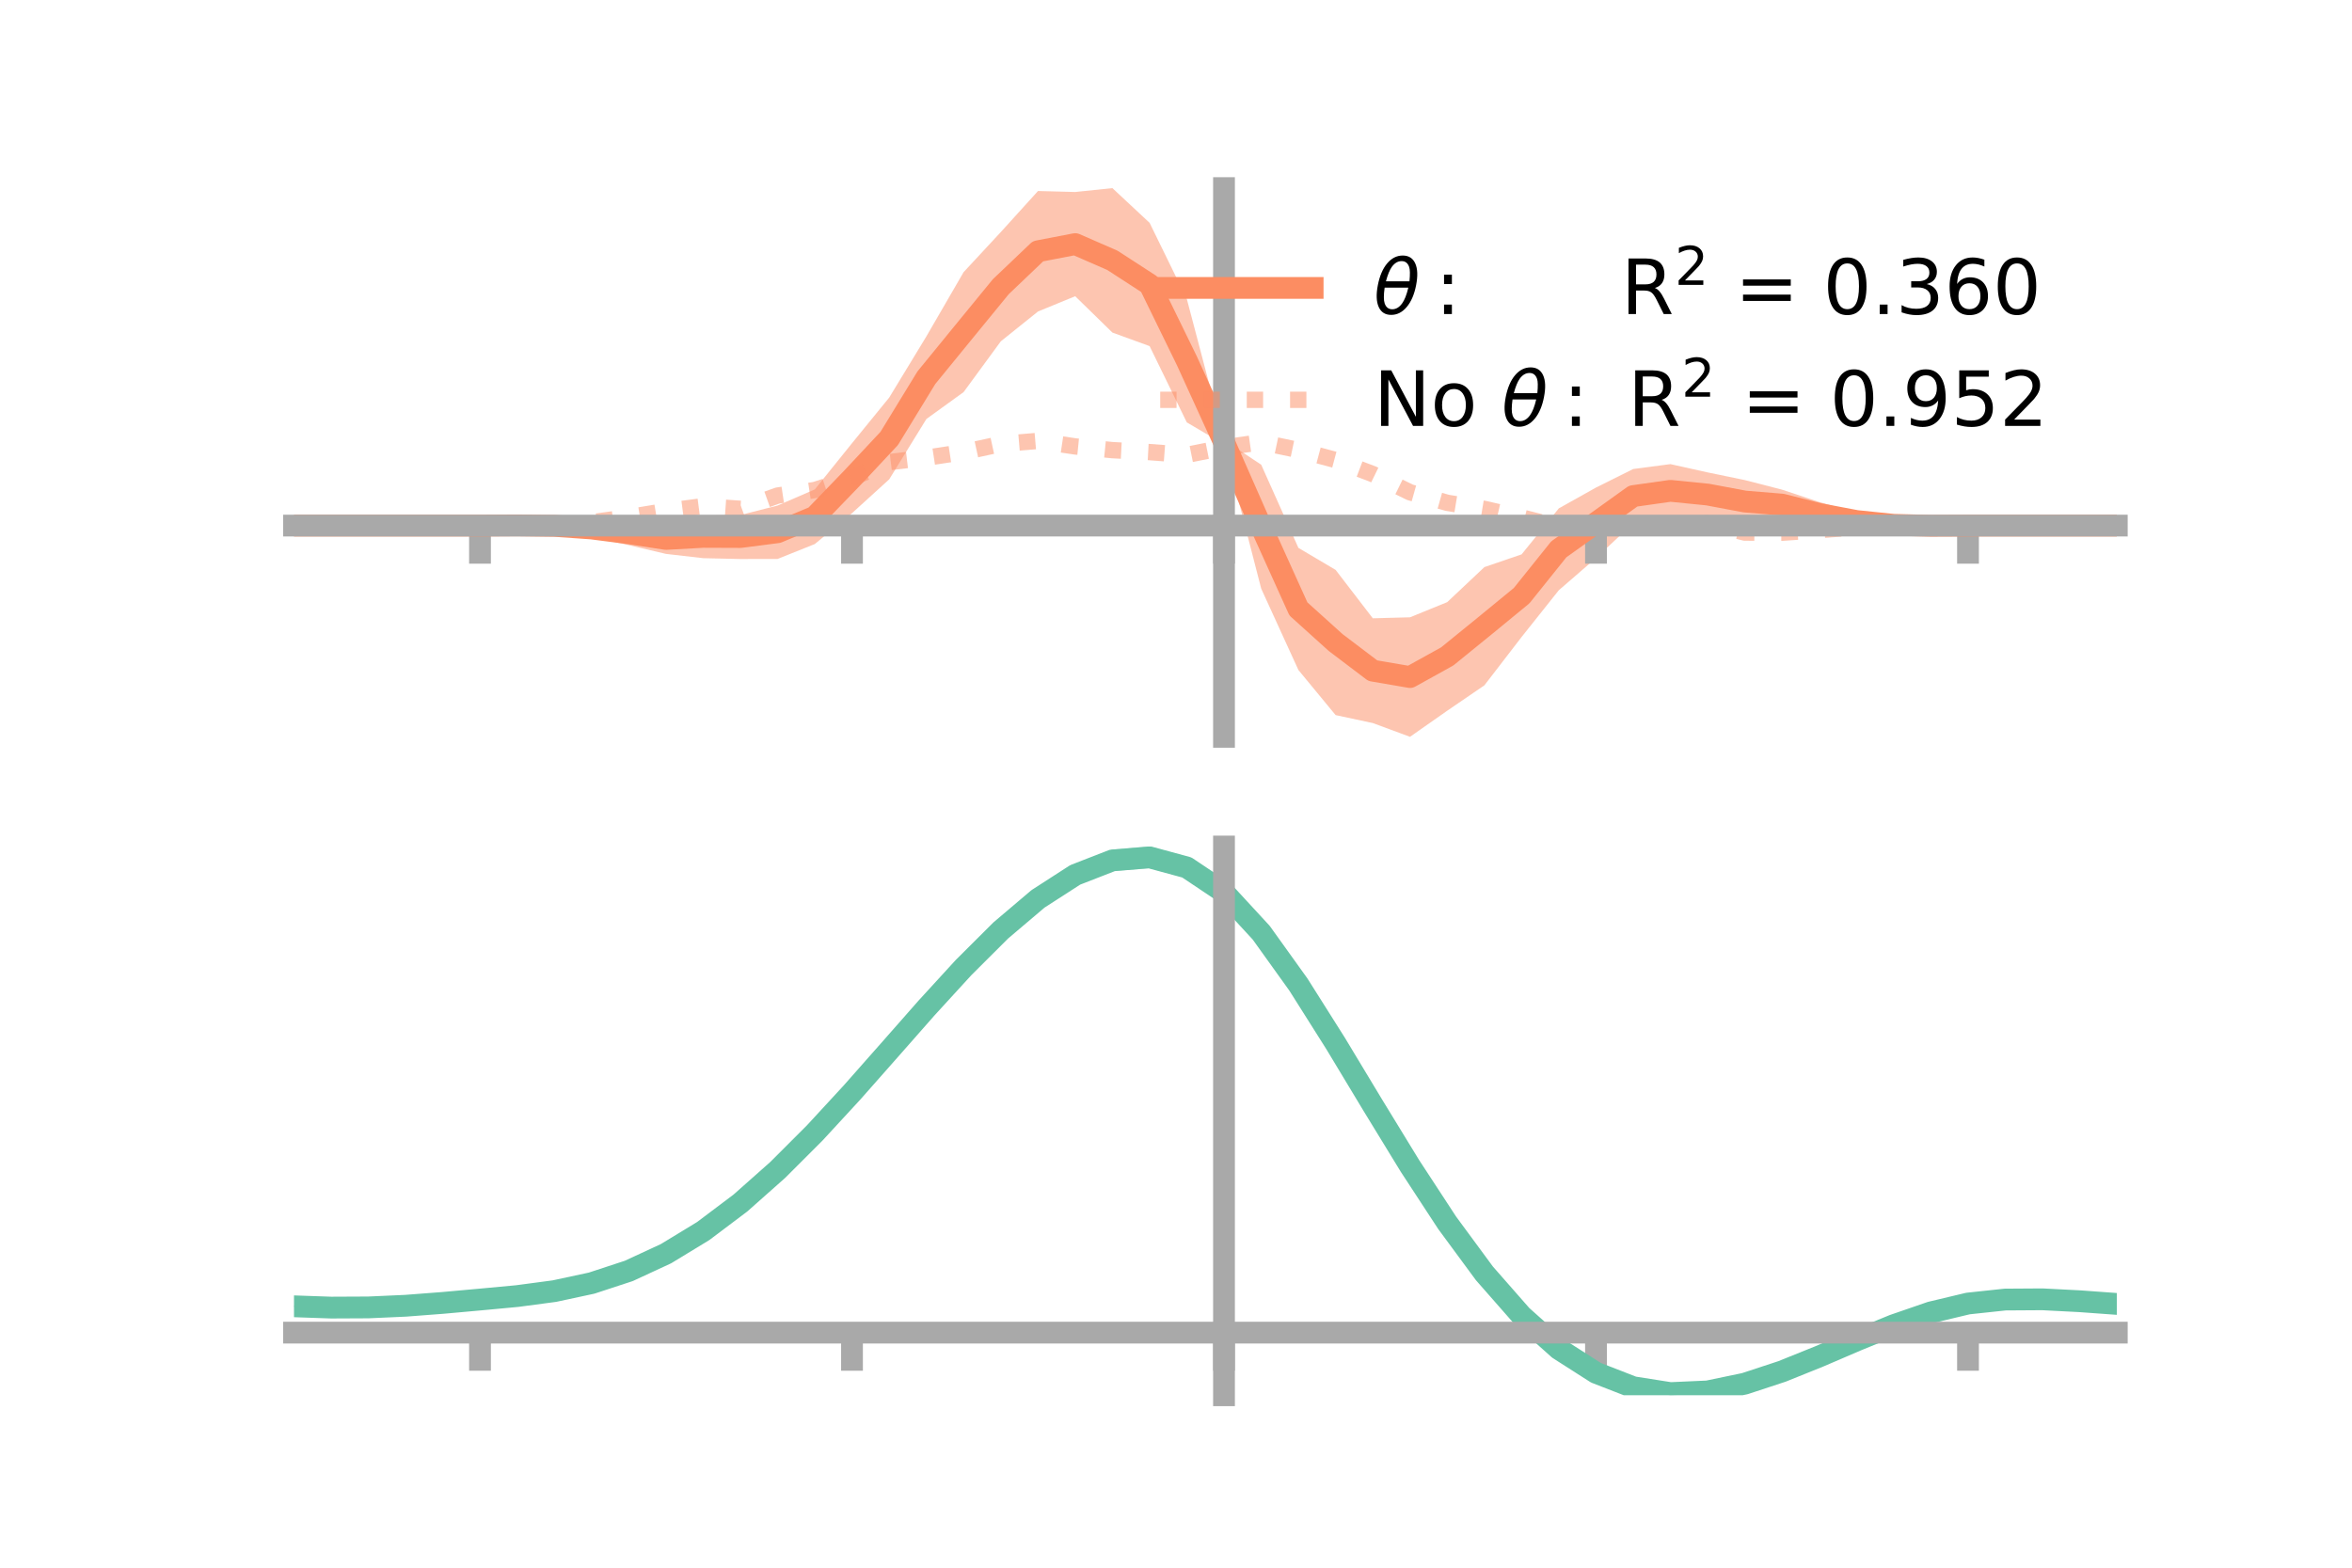 <?xml version="1.0" encoding="utf-8" standalone="no"?>
<!DOCTYPE svg PUBLIC "-//W3C//DTD SVG 1.1//EN"
  "http://www.w3.org/Graphics/SVG/1.1/DTD/svg11.dtd">
<!-- Created with matplotlib (https://matplotlib.org/) -->
<svg height="144pt" version="1.1" viewBox="0 0 216 144" width="216pt" xmlns="http://www.w3.org/2000/svg" xmlns:xlink="http://www.w3.org/1999/xlink">
 <defs>
  <style type="text/css">*{stroke-linecap:butt;stroke-linejoin:round;}</style>
 </defs>
 <g id="figure_1">
  <g id="patch_1">
   <path d="M 0 144 
L 216 144 
L 216 0 
L 0 0 
z
" style="fill:none;"/>
  </g>
  <g id="axes_1">
   <g id="patch_2">
    <path d="M 27 67.68 
L 194.4 67.68 
L 194.4 17.28 
L 27 17.28 
z
" style="fill:none;"/>
   </g>
   <g id="PolyCollection_1">
    <path clip-path="url(#p00e78c95a7)" d="M 27 48.279 
L 27 48.279 
L 30.416 48.279 
L 33.833 48.279 
L 37.249 48.279 
L 40.665 48.279 
L 44.082 48.278 
L 47.498 48.141 
L 50.914 47.988 
L 54.331 47.764 
L 57.747 47.894 
L 61.163 48.134 
L 64.58 47.362 
L 67.996 47.309 
L 71.412 46.436 
L 74.829 44.955 
L 78.245 40.712 
L 81.661 36.519 
L 85.078 30.896 
L 88.494 24.998 
L 91.91 21.317 
L 95.327 17.545 
L 98.743 17.636 
L 102.159 17.28 
L 105.576 20.468 
L 108.992 27.455 
L 112.408 40.417 
L 115.824 42.685 
L 119.241 50.324 
L 122.657 52.346 
L 126.073 56.793 
L 129.49 56.702 
L 132.906 55.309 
L 136.322 52.091 
L 139.739 50.922 
L 143.155 46.698 
L 146.571 44.784 
L 149.988 43.082 
L 153.404 42.632 
L 156.82 43.392 
L 160.237 44.097 
L 163.653 44.976 
L 167.069 46.112 
L 170.486 47.071 
L 173.902 47.892 
L 177.318 48.177 
L 180.735 48.278 
L 184.151 48.279 
L 187.567 48.279 
L 190.984 48.279 
L 194.4 48.279 
L 194.4 48.279 
L 194.4 48.279 
L 190.984 48.279 
L 187.567 48.279 
L 184.151 48.279 
L 180.735 48.279 
L 177.318 48.41 
L 173.902 48.523 
L 170.486 48.64 
L 167.069 48.306 
L 163.653 47.723 
L 160.237 48.039 
L 156.82 47.462 
L 153.404 47.537 
L 149.988 48.057 
L 146.571 51.258 
L 143.155 54.217 
L 139.739 58.511 
L 136.322 62.95 
L 132.906 65.285 
L 129.49 67.68 
L 126.073 66.417 
L 122.657 65.685 
L 119.241 61.542 
L 115.824 54.067 
L 112.408 40.809 
L 108.992 38.798 
L 105.576 31.792 
L 102.159 30.547 
L 98.743 27.209 
L 95.327 28.612 
L 91.91 31.353 
L 88.494 36.016 
L 85.078 38.486 
L 81.661 44.031 
L 78.245 47.138 
L 74.829 49.973 
L 71.412 51.342 
L 67.996 51.349 
L 64.58 51.271 
L 61.163 50.878 
L 57.747 50.075 
L 54.331 49.325 
L 50.914 48.619 
L 47.498 48.374 
L 44.082 48.279 
L 40.665 48.279 
L 37.249 48.279 
L 33.833 48.279 
L 30.416 48.279 
L 27 48.279 
z
" style="fill:#fc8d62;fill-opacity:0.5;"/>
   </g>
   <g id="matplotlib.axis_1">
    <g id="xtick_1">
     <g id="line2d_1">
      <defs>
       <path d="M 0 0 
L 0 3.5 
" id="m767d366cea" style="stroke:#a9a9a9;stroke-width:2;"/>
      </defs>
      <g>
       <use style="fill:#a9a9a9;stroke:#a9a9a9;stroke-width:2;" x="44.082" xlink:href="#m767d366cea" y="48.279"/>
      </g>
     </g>
    </g>
    <g id="xtick_2">
     <g id="line2d_2">
      <g>
       <use style="fill:#a9a9a9;stroke:#a9a9a9;stroke-width:2;" x="78.245" xlink:href="#m767d366cea" y="48.279"/>
      </g>
     </g>
    </g>
    <g id="xtick_3">
     <g id="line2d_3">
      <g>
       <use style="fill:#a9a9a9;stroke:#a9a9a9;stroke-width:2;" x="112.408" xlink:href="#m767d366cea" y="48.279"/>
      </g>
     </g>
    </g>
    <g id="xtick_4">
     <g id="line2d_4">
      <g>
       <use style="fill:#a9a9a9;stroke:#a9a9a9;stroke-width:2;" x="146.571" xlink:href="#m767d366cea" y="48.279"/>
      </g>
     </g>
    </g>
    <g id="xtick_5">
     <g id="line2d_5">
      <g>
       <use style="fill:#a9a9a9;stroke:#a9a9a9;stroke-width:2;" x="180.735" xlink:href="#m767d366cea" y="48.279"/>
      </g>
     </g>
    </g>
   </g>
   <g id="matplotlib.axis_2"/>
   <g id="line2d_6">
    <path clip-path="url(#p00e78c95a7)" d="M 27 48.279 
L 30.416 48.279 
L 33.833 48.279 
L 37.249 48.279 
L 40.665 48.279 
L 44.082 48.279 
L 47.498 48.258 
L 50.914 48.303 
L 54.331 48.544 
L 57.747 48.985 
L 61.163 49.506 
L 64.58 49.316 
L 67.996 49.329 
L 71.412 48.889 
L 74.829 47.464 
L 78.245 43.925 
L 81.661 40.275 
L 85.078 34.691 
L 88.494 30.507 
L 91.91 26.335 
L 95.327 23.079 
L 98.743 22.422 
L 102.159 23.913 
L 105.576 26.13 
L 108.992 33.126 
L 112.408 40.613 
L 115.824 48.376 
L 119.241 55.933 
L 122.657 59.015 
L 126.073 61.605 
L 129.49 62.191 
L 132.906 60.297 
L 136.322 57.521 
L 139.739 54.717 
L 143.155 50.457 
L 146.571 48.021 
L 149.988 45.569 
L 153.404 45.085 
L 156.82 45.427 
L 160.237 46.068 
L 163.653 46.349 
L 167.069 47.209 
L 170.486 47.855 
L 173.902 48.208 
L 177.318 48.294 
L 180.735 48.279 
L 184.151 48.279 
L 187.567 48.279 
L 190.984 48.279 
L 194.4 48.279 
" style="fill:none;stroke:#fc8d62;stroke-linecap:square;stroke-width:2;"/>
   </g>
   <g id="line2d_7">
    <path clip-path="url(#p00e78c95a7)" d="M 27 48.279 
L 30.416 48.279 
L 33.833 48.279 
L 37.249 48.279 
L 40.665 48.279 
L 44.082 48.279 
L 47.498 48.264 
L 50.914 48.187 
L 54.331 47.975 
L 57.747 47.503 
L 61.163 46.941 
L 64.58 46.497 
L 67.996 46.738 
L 71.412 45.521 
L 74.829 45.011 
L 78.245 43.899 
L 81.661 42.451 
L 85.078 42.044 
L 88.494 41.527 
L 91.91 40.785 
L 95.327 40.499 
L 98.743 41.007 
L 102.159 41.348 
L 105.576 41.528 
L 108.992 41.786 
L 112.408 41.097 
L 115.824 40.618 
L 119.241 41.34 
L 122.657 42.252 
L 126.073 43.547 
L 129.49 45.221 
L 132.906 46.184 
L 136.322 46.747 
L 139.739 47.526 
L 143.155 48.392 
L 146.571 48.124 
L 149.988 48.068 
L 153.404 48.495 
L 156.82 48.057 
L 160.237 48.92 
L 163.653 48.933 
L 167.069 48.697 
L 170.486 48.43 
L 173.902 48.323 
L 177.318 48.288 
L 180.735 48.279 
L 184.151 48.279 
L 187.567 48.279 
L 190.984 48.279 
L 194.4 48.279 
" style="fill:none;stroke:#fc8d62;stroke-dasharray:1.5,2.475;stroke-dashoffset:0;stroke-opacity:0.5;stroke-width:1.5;"/>
   </g>
   <g id="patch_3">
    <path d="M 112.408 67.68 
L 112.408 17.28 
" style="fill:none;stroke:#a9a9a9;stroke-linecap:square;stroke-linejoin:miter;stroke-width:2;"/>
   </g>
   <g id="patch_4">
    <path d="M 194.4 67.68 
L 194.4 17.28 
" style="fill:none;"/>
   </g>
   <g id="patch_5">
    <path d="M 27 48.279 
L 194.4 48.279 
" style="fill:none;stroke:#a9a9a9;stroke-linecap:square;stroke-linejoin:miter;stroke-width:2;"/>
   </g>
   <g id="patch_6">
    <path d="M 27 17.28 
L 194.4 17.28 
" style="fill:none;"/>
   </g>
   <g id="legend_1">
    <g id="line2d_8">
     <path d="M 106.55 26.449 
L 120.55 26.449 
" style="fill:none;stroke:#fc8d62;stroke-linecap:square;stroke-width:2;"/>
    </g>
    <g id="line2d_9"/>
    <g id="text_1">
     <!-- $\theta:$      R$^{2}$ = 0.360 -->
     <g transform="translate(126.15 28.899)scale(0.07 -0.07)">
      <defs>
       <path d="M 45.516 34.672 
L 14.453 34.672 
Q 12.359 20.062 14.5 13.875 
Q 17.188 6.25 24.469 6.25 
Q 31.781 6.25 37.359 13.922 
Q 42.234 20.656 45.516 34.672 
z
M 47.016 42.969 
Q 48.344 56.844 46.625 61.719 
Q 43.953 69.438 36.766 69.438 
Q 29.297 69.438 23.828 61.812 
Q 19.531 55.672 16.156 42.969 
z
M 38.188 76.766 
Q 49.906 76.766 54.594 66.406 
Q 59.281 56.109 55.719 37.844 
Q 52.203 19.625 43.453 9.281 
Q 34.766 -1.125 23.047 -1.125 
Q 11.281 -1.125 6.641 9.281 
Q 2 19.625 5.516 37.844 
Q 9.078 56.109 17.719 66.406 
Q 26.422 76.766 38.188 76.766 
z
" id="DejaVuSans-Oblique-952"/>
       <path d="M 11.719 12.406 
L 22.016 12.406 
L 22.016 0 
L 11.719 0 
z
M 11.719 51.703 
L 22.016 51.703 
L 22.016 39.312 
L 11.719 39.312 
z
" id="DejaVuSans-58"/>
       <path id="DejaVuSans-32"/>
       <path d="M 44.391 34.188 
Q 47.562 33.109 50.562 29.594 
Q 53.562 26.078 56.594 19.922 
L 66.609 0 
L 56 0 
L 46.688 18.703 
Q 43.062 26.031 39.672 28.422 
Q 36.281 30.812 30.422 30.812 
L 19.672 30.812 
L 19.672 0 
L 9.812 0 
L 9.812 72.906 
L 32.078 72.906 
Q 44.578 72.906 50.734 67.672 
Q 56.891 62.453 56.891 51.906 
Q 56.891 45.016 53.688 40.469 
Q 50.484 35.938 44.391 34.188 
z
M 19.672 64.797 
L 19.672 38.922 
L 32.078 38.922 
Q 39.203 38.922 42.844 42.219 
Q 46.484 45.516 46.484 51.906 
Q 46.484 58.297 42.844 61.547 
Q 39.203 64.797 32.078 64.797 
z
" id="DejaVuSans-82"/>
       <path d="M 19.188 8.297 
L 53.609 8.297 
L 53.609 0 
L 7.328 0 
L 7.328 8.297 
Q 12.938 14.109 22.625 23.891 
Q 32.328 33.688 34.812 36.531 
Q 39.547 41.844 41.422 45.531 
Q 43.312 49.219 43.312 52.781 
Q 43.312 58.594 39.234 62.25 
Q 35.156 65.922 28.609 65.922 
Q 23.969 65.922 18.812 64.312 
Q 13.672 62.703 7.812 59.422 
L 7.812 69.391 
Q 13.766 71.781 18.938 73 
Q 24.125 74.219 28.422 74.219 
Q 39.75 74.219 46.484 68.547 
Q 53.219 62.891 53.219 53.422 
Q 53.219 48.922 51.531 44.891 
Q 49.859 40.875 45.406 35.406 
Q 44.188 33.984 37.641 27.219 
Q 31.109 20.453 19.188 8.297 
z
" id="DejaVuSans-50"/>
       <path d="M 10.594 45.406 
L 73.188 45.406 
L 73.188 37.203 
L 10.594 37.203 
z
M 10.594 25.484 
L 73.188 25.484 
L 73.188 17.188 
L 10.594 17.188 
z
" id="DejaVuSans-61"/>
       <path d="M 31.781 66.406 
Q 24.172 66.406 20.328 58.906 
Q 16.5 51.422 16.5 36.375 
Q 16.5 21.391 20.328 13.891 
Q 24.172 6.391 31.781 6.391 
Q 39.453 6.391 43.281 13.891 
Q 47.125 21.391 47.125 36.375 
Q 47.125 51.422 43.281 58.906 
Q 39.453 66.406 31.781 66.406 
z
M 31.781 74.219 
Q 44.047 74.219 50.516 64.516 
Q 56.984 54.828 56.984 36.375 
Q 56.984 17.969 50.516 8.266 
Q 44.047 -1.422 31.781 -1.422 
Q 19.531 -1.422 13.062 8.266 
Q 6.594 17.969 6.594 36.375 
Q 6.594 54.828 13.062 64.516 
Q 19.531 74.219 31.781 74.219 
z
" id="DejaVuSans-48"/>
       <path d="M 10.688 12.406 
L 21 12.406 
L 21 0 
L 10.688 0 
z
" id="DejaVuSans-46"/>
       <path d="M 40.578 39.312 
Q 47.656 37.797 51.625 33 
Q 55.609 28.219 55.609 21.188 
Q 55.609 10.406 48.188 4.484 
Q 40.766 -1.422 27.094 -1.422 
Q 22.516 -1.422 17.656 -0.516 
Q 12.797 0.391 7.625 2.203 
L 7.625 11.719 
Q 11.719 9.328 16.594 8.109 
Q 21.484 6.891 26.812 6.891 
Q 36.078 6.891 40.938 10.547 
Q 45.797 14.203 45.797 21.188 
Q 45.797 27.641 41.281 31.266 
Q 36.766 34.906 28.719 34.906 
L 20.219 34.906 
L 20.219 43.016 
L 29.109 43.016 
Q 36.375 43.016 40.234 45.922 
Q 44.094 48.828 44.094 54.297 
Q 44.094 59.906 40.109 62.906 
Q 36.141 65.922 28.719 65.922 
Q 24.656 65.922 20.016 65.031 
Q 15.375 64.156 9.812 62.312 
L 9.812 71.094 
Q 15.438 72.656 20.344 73.438 
Q 25.25 74.219 29.594 74.219 
Q 40.828 74.219 47.359 69.109 
Q 53.906 64.016 53.906 55.328 
Q 53.906 49.266 50.438 45.094 
Q 46.969 40.922 40.578 39.312 
z
" id="DejaVuSans-51"/>
       <path d="M 33.016 40.375 
Q 26.375 40.375 22.484 35.828 
Q 18.609 31.297 18.609 23.391 
Q 18.609 15.531 22.484 10.953 
Q 26.375 6.391 33.016 6.391 
Q 39.656 6.391 43.531 10.953 
Q 47.406 15.531 47.406 23.391 
Q 47.406 31.297 43.531 35.828 
Q 39.656 40.375 33.016 40.375 
z
M 52.594 71.297 
L 52.594 62.312 
Q 48.875 64.062 45.094 64.984 
Q 41.312 65.922 37.594 65.922 
Q 27.828 65.922 22.672 59.328 
Q 17.531 52.734 16.797 39.406 
Q 19.672 43.656 24.016 45.922 
Q 28.375 48.188 33.594 48.188 
Q 44.578 48.188 50.953 41.516 
Q 57.328 34.859 57.328 23.391 
Q 57.328 12.156 50.688 5.359 
Q 44.047 -1.422 33.016 -1.422 
Q 20.359 -1.422 13.672 8.266 
Q 6.984 17.969 6.984 36.375 
Q 6.984 53.656 15.188 63.938 
Q 23.391 74.219 37.203 74.219 
Q 40.922 74.219 44.703 73.484 
Q 48.484 72.75 52.594 71.297 
z
" id="DejaVuSans-54"/>
      </defs>
      <use transform="translate(0 0.766)" xlink:href="#DejaVuSans-Oblique-952"/>
      <use transform="translate(80.664 0.766)" xlink:href="#DejaVuSans-58"/>
      <use transform="translate(133.838 0.766)" xlink:href="#DejaVuSans-32"/>
      <use transform="translate(165.625 0.766)" xlink:href="#DejaVuSans-32"/>
      <use transform="translate(197.412 0.766)" xlink:href="#DejaVuSans-32"/>
      <use transform="translate(229.199 0.766)" xlink:href="#DejaVuSans-32"/>
      <use transform="translate(260.986 0.766)" xlink:href="#DejaVuSans-32"/>
      <use transform="translate(292.773 0.766)" xlink:href="#DejaVuSans-32"/>
      <use transform="translate(324.561 0.766)" xlink:href="#DejaVuSans-82"/>
      <use transform="translate(395 39.047)scale(0.7)" xlink:href="#DejaVuSans-50"/>
      <use transform="translate(442.271 0.766)" xlink:href="#DejaVuSans-32"/>
      <use transform="translate(474.058 0.766)" xlink:href="#DejaVuSans-61"/>
      <use transform="translate(557.847 0.766)" xlink:href="#DejaVuSans-32"/>
      <use transform="translate(589.634 0.766)" xlink:href="#DejaVuSans-48"/>
      <use transform="translate(653.257 0.766)" xlink:href="#DejaVuSans-46"/>
      <use transform="translate(685.044 0.766)" xlink:href="#DejaVuSans-51"/>
      <use transform="translate(748.667 0.766)" xlink:href="#DejaVuSans-54"/>
      <use transform="translate(812.29 0.766)" xlink:href="#DejaVuSans-48"/>
     </g>
    </g>
    <g id="line2d_10">
     <path d="M 106.55 36.724 
L 120.55 36.724 
" style="fill:none;stroke:#fc8d62;stroke-dasharray:1.5,2.475;stroke-dashoffset:0;stroke-opacity:0.5;stroke-width:1.5;"/>
    </g>
    <g id="line2d_11"/>
    <g id="text_2">
     <!-- No $\theta:$ R$^{2}$ = 0.952 -->
     <g transform="translate(126.15 39.174)scale(0.07 -0.07)">
      <defs>
       <path d="M 9.812 72.906 
L 23.094 72.906 
L 55.422 11.922 
L 55.422 72.906 
L 64.984 72.906 
L 64.984 0 
L 51.703 0 
L 19.391 60.984 
L 19.391 0 
L 9.812 0 
z
" id="DejaVuSans-78"/>
       <path d="M 30.609 48.391 
Q 23.391 48.391 19.188 42.75 
Q 14.984 37.109 14.984 27.297 
Q 14.984 17.484 19.156 11.844 
Q 23.344 6.203 30.609 6.203 
Q 37.797 6.203 41.984 11.859 
Q 46.188 17.531 46.188 27.297 
Q 46.188 37.016 41.984 42.703 
Q 37.797 48.391 30.609 48.391 
z
M 30.609 56 
Q 42.328 56 49.016 48.375 
Q 55.719 40.766 55.719 27.297 
Q 55.719 13.875 49.016 6.219 
Q 42.328 -1.422 30.609 -1.422 
Q 18.844 -1.422 12.172 6.219 
Q 5.516 13.875 5.516 27.297 
Q 5.516 40.766 12.172 48.375 
Q 18.844 56 30.609 56 
z
" id="DejaVuSans-111"/>
       <path d="M 10.984 1.516 
L 10.984 10.5 
Q 14.703 8.734 18.5 7.812 
Q 22.312 6.891 25.984 6.891 
Q 35.75 6.891 40.891 13.453 
Q 46.047 20.016 46.781 33.406 
Q 43.953 29.203 39.594 26.953 
Q 35.25 24.703 29.984 24.703 
Q 19.047 24.703 12.672 31.312 
Q 6.297 37.938 6.297 49.422 
Q 6.297 60.641 12.938 67.422 
Q 19.578 74.219 30.609 74.219 
Q 43.266 74.219 49.922 64.516 
Q 56.594 54.828 56.594 36.375 
Q 56.594 19.141 48.406 8.859 
Q 40.234 -1.422 26.422 -1.422 
Q 22.703 -1.422 18.891 -0.688 
Q 15.094 0.047 10.984 1.516 
z
M 30.609 32.422 
Q 37.25 32.422 41.125 36.953 
Q 45.016 41.5 45.016 49.422 
Q 45.016 57.281 41.125 61.844 
Q 37.25 66.406 30.609 66.406 
Q 23.969 66.406 20.094 61.844 
Q 16.219 57.281 16.219 49.422 
Q 16.219 41.5 20.094 36.953 
Q 23.969 32.422 30.609 32.422 
z
" id="DejaVuSans-57"/>
       <path d="M 10.797 72.906 
L 49.516 72.906 
L 49.516 64.594 
L 19.828 64.594 
L 19.828 46.734 
Q 21.969 47.469 24.109 47.828 
Q 26.266 48.188 28.422 48.188 
Q 40.625 48.188 47.75 41.5 
Q 54.891 34.812 54.891 23.391 
Q 54.891 11.625 47.562 5.094 
Q 40.234 -1.422 26.906 -1.422 
Q 22.312 -1.422 17.547 -0.641 
Q 12.797 0.141 7.719 1.703 
L 7.719 11.625 
Q 12.109 9.234 16.797 8.062 
Q 21.484 6.891 26.703 6.891 
Q 35.156 6.891 40.078 11.328 
Q 45.016 15.766 45.016 23.391 
Q 45.016 31 40.078 35.438 
Q 35.156 39.891 26.703 39.891 
Q 22.75 39.891 18.812 39.016 
Q 14.891 38.141 10.797 36.281 
z
" id="DejaVuSans-53"/>
      </defs>
      <use transform="translate(0 0.766)" xlink:href="#DejaVuSans-78"/>
      <use transform="translate(74.805 0.766)" xlink:href="#DejaVuSans-111"/>
      <use transform="translate(135.986 0.766)" xlink:href="#DejaVuSans-32"/>
      <use transform="translate(167.773 0.766)" xlink:href="#DejaVuSans-Oblique-952"/>
      <use transform="translate(248.438 0.766)" xlink:href="#DejaVuSans-58"/>
      <use transform="translate(301.611 0.766)" xlink:href="#DejaVuSans-32"/>
      <use transform="translate(333.398 0.766)" xlink:href="#DejaVuSans-82"/>
      <use transform="translate(403.838 39.047)scale(0.7)" xlink:href="#DejaVuSans-50"/>
      <use transform="translate(451.108 0.766)" xlink:href="#DejaVuSans-32"/>
      <use transform="translate(482.896 0.766)" xlink:href="#DejaVuSans-61"/>
      <use transform="translate(566.685 0.766)" xlink:href="#DejaVuSans-32"/>
      <use transform="translate(598.472 0.766)" xlink:href="#DejaVuSans-48"/>
      <use transform="translate(662.095 0.766)" xlink:href="#DejaVuSans-46"/>
      <use transform="translate(693.882 0.766)" xlink:href="#DejaVuSans-57"/>
      <use transform="translate(757.505 0.766)" xlink:href="#DejaVuSans-53"/>
      <use transform="translate(821.128 0.766)" xlink:href="#DejaVuSans-50"/>
     </g>
    </g>
   </g>
  </g>
  <g id="axes_2">
   <g id="patch_7">
    <path d="M 27 128.16 
L 194.4 128.16 
L 194.4 77.76 
L 27 77.76 
z
" style="fill:none;"/>
   </g>
   <g id="PolyCollection_2">
    <path clip-path="url(#p0e46ff39fe)" d="M 27 120.037 
L 27 119.943 
L 30.416 120.068 
L 33.833 120.051 
L 37.249 119.888 
L 40.665 119.615 
L 44.082 119.294 
L 47.498 118.965 
L 50.914 118.501 
L 54.331 117.756 
L 57.747 116.618 
L 61.163 115.01 
L 64.58 112.892 
L 67.996 110.263 
L 71.412 107.162 
L 74.829 103.662 
L 78.245 99.865 
L 81.661 95.903 
L 85.078 91.926 
L 88.494 88.105 
L 91.91 84.62 
L 95.327 81.657 
L 98.743 79.406 
L 102.159 78.048 
L 105.576 77.76 
L 108.992 78.705 
L 112.408 81.028 
L 115.824 84.79 
L 119.241 89.628 
L 122.657 95.123 
L 126.073 100.885 
L 129.49 106.567 
L 132.906 111.882 
L 136.322 116.601 
L 139.739 120.563 
L 143.155 123.669 
L 146.571 125.88 
L 149.988 127.221 
L 153.404 127.763 
L 156.82 127.616 
L 160.237 126.914 
L 163.653 125.807 
L 167.069 124.453 
L 170.486 123.01 
L 173.902 121.631 
L 177.318 120.465 
L 180.735 119.654 
L 184.151 119.289 
L 187.567 119.271 
L 190.984 119.455 
L 194.4 119.714 
L 194.4 119.83 
L 194.4 119.83 
L 190.984 119.593 
L 187.567 119.425 
L 184.151 119.451 
L 180.735 119.818 
L 177.318 120.637 
L 173.902 121.828 
L 170.486 123.248 
L 167.069 124.74 
L 163.653 126.139 
L 160.237 127.28 
L 156.82 128.003 
L 153.404 128.16 
L 149.988 127.627 
L 146.571 126.311 
L 143.155 124.157 
L 139.739 121.15 
L 136.322 117.325 
L 132.906 112.77 
L 129.49 107.639 
L 126.073 102.145 
L 122.657 96.568 
L 119.241 91.243 
L 115.824 86.552 
L 112.408 82.904 
L 108.992 80.655 
L 105.576 79.741 
L 102.159 80.016 
L 98.743 81.319 
L 95.327 83.475 
L 91.91 86.308 
L 88.494 89.636 
L 85.078 93.28 
L 81.661 97.068 
L 78.245 100.841 
L 74.829 104.454 
L 71.412 107.789 
L 67.996 110.748 
L 64.58 113.264 
L 61.163 115.303 
L 57.747 116.861 
L 54.331 117.968 
L 50.914 118.691 
L 47.498 119.137 
L 44.082 119.445 
L 40.665 119.743 
L 37.249 119.991 
L 33.833 120.136 
L 30.416 120.15 
L 27 120.037 
z
" style="fill:#66c2a5;fill-opacity:0.5;"/>
   </g>
   <g id="matplotlib.axis_3">
    <g id="xtick_6">
     <g id="line2d_12">
      <g>
       <use style="fill:#a9a9a9;stroke:#a9a9a9;stroke-width:2;" x="44.082" xlink:href="#m767d366cea" y="122.409"/>
      </g>
     </g>
    </g>
    <g id="xtick_7">
     <g id="line2d_13">
      <g>
       <use style="fill:#a9a9a9;stroke:#a9a9a9;stroke-width:2;" x="78.245" xlink:href="#m767d366cea" y="122.409"/>
      </g>
     </g>
    </g>
    <g id="xtick_8">
     <g id="line2d_14">
      <g>
       <use style="fill:#a9a9a9;stroke:#a9a9a9;stroke-width:2;" x="112.408" xlink:href="#m767d366cea" y="122.409"/>
      </g>
     </g>
    </g>
    <g id="xtick_9">
     <g id="line2d_15">
      <g>
       <use style="fill:#a9a9a9;stroke:#a9a9a9;stroke-width:2;" x="146.571" xlink:href="#m767d366cea" y="122.409"/>
      </g>
     </g>
    </g>
    <g id="xtick_10">
     <g id="line2d_16">
      <g>
       <use style="fill:#a9a9a9;stroke:#a9a9a9;stroke-width:2;" x="180.735" xlink:href="#m767d366cea" y="122.409"/>
      </g>
     </g>
    </g>
   </g>
   <g id="matplotlib.axis_4"/>
   <g id="line2d_17">
    <path clip-path="url(#p0e46ff39fe)" d="M 27 119.99 
L 30.416 120.109 
L 33.833 120.093 
L 37.249 119.94 
L 40.665 119.679 
L 44.082 119.37 
L 47.498 119.051 
L 50.914 118.596 
L 54.331 117.862 
L 57.747 116.74 
L 61.163 115.157 
L 64.58 113.078 
L 67.996 110.505 
L 71.412 107.475 
L 74.829 104.058 
L 78.245 100.353 
L 81.661 96.486 
L 85.078 92.603 
L 88.494 88.871 
L 91.91 85.464 
L 95.327 82.566 
L 98.743 80.362 
L 102.159 79.032 
L 105.576 78.751 
L 108.992 79.68 
L 112.408 81.966 
L 115.824 85.671 
L 119.241 90.436 
L 122.657 95.846 
L 126.073 101.515 
L 129.49 107.103 
L 132.906 112.326 
L 136.322 116.963 
L 139.739 120.857 
L 143.155 123.913 
L 146.571 126.096 
L 149.988 127.424 
L 153.404 127.962 
L 156.82 127.809 
L 160.237 127.097 
L 163.653 125.973 
L 167.069 124.596 
L 170.486 123.129 
L 173.902 121.73 
L 177.318 120.551 
L 180.735 119.736 
L 184.151 119.37 
L 187.567 119.348 
L 190.984 119.524 
L 194.4 119.772 
" style="fill:none;stroke:#66c2a5;stroke-linecap:square;stroke-width:2;"/>
   </g>
   <g id="patch_8">
    <path d="M 112.408 128.16 
L 112.408 77.76 
" style="fill:none;stroke:#a9a9a9;stroke-linecap:square;stroke-linejoin:miter;stroke-width:2;"/>
   </g>
   <g id="patch_9">
    <path d="M 194.4 128.16 
L 194.4 77.76 
" style="fill:none;"/>
   </g>
   <g id="patch_10">
    <path d="M 27 122.409 
L 194.4 122.409 
" style="fill:none;stroke:#a9a9a9;stroke-linecap:square;stroke-linejoin:miter;stroke-width:2;"/>
   </g>
   <g id="patch_11">
    <path d="M 27 77.76 
L 194.4 77.76 
" style="fill:none;"/>
   </g>
  </g>
 </g>
 <defs>
  <clipPath id="p00e78c95a7">
   <rect height="50.4" width="167.4" x="27" y="17.28"/>
  </clipPath>
  <clipPath id="p0e46ff39fe">
   <rect height="50.4" width="167.4" x="27" y="77.76"/>
  </clipPath>
 </defs>
</svg>
